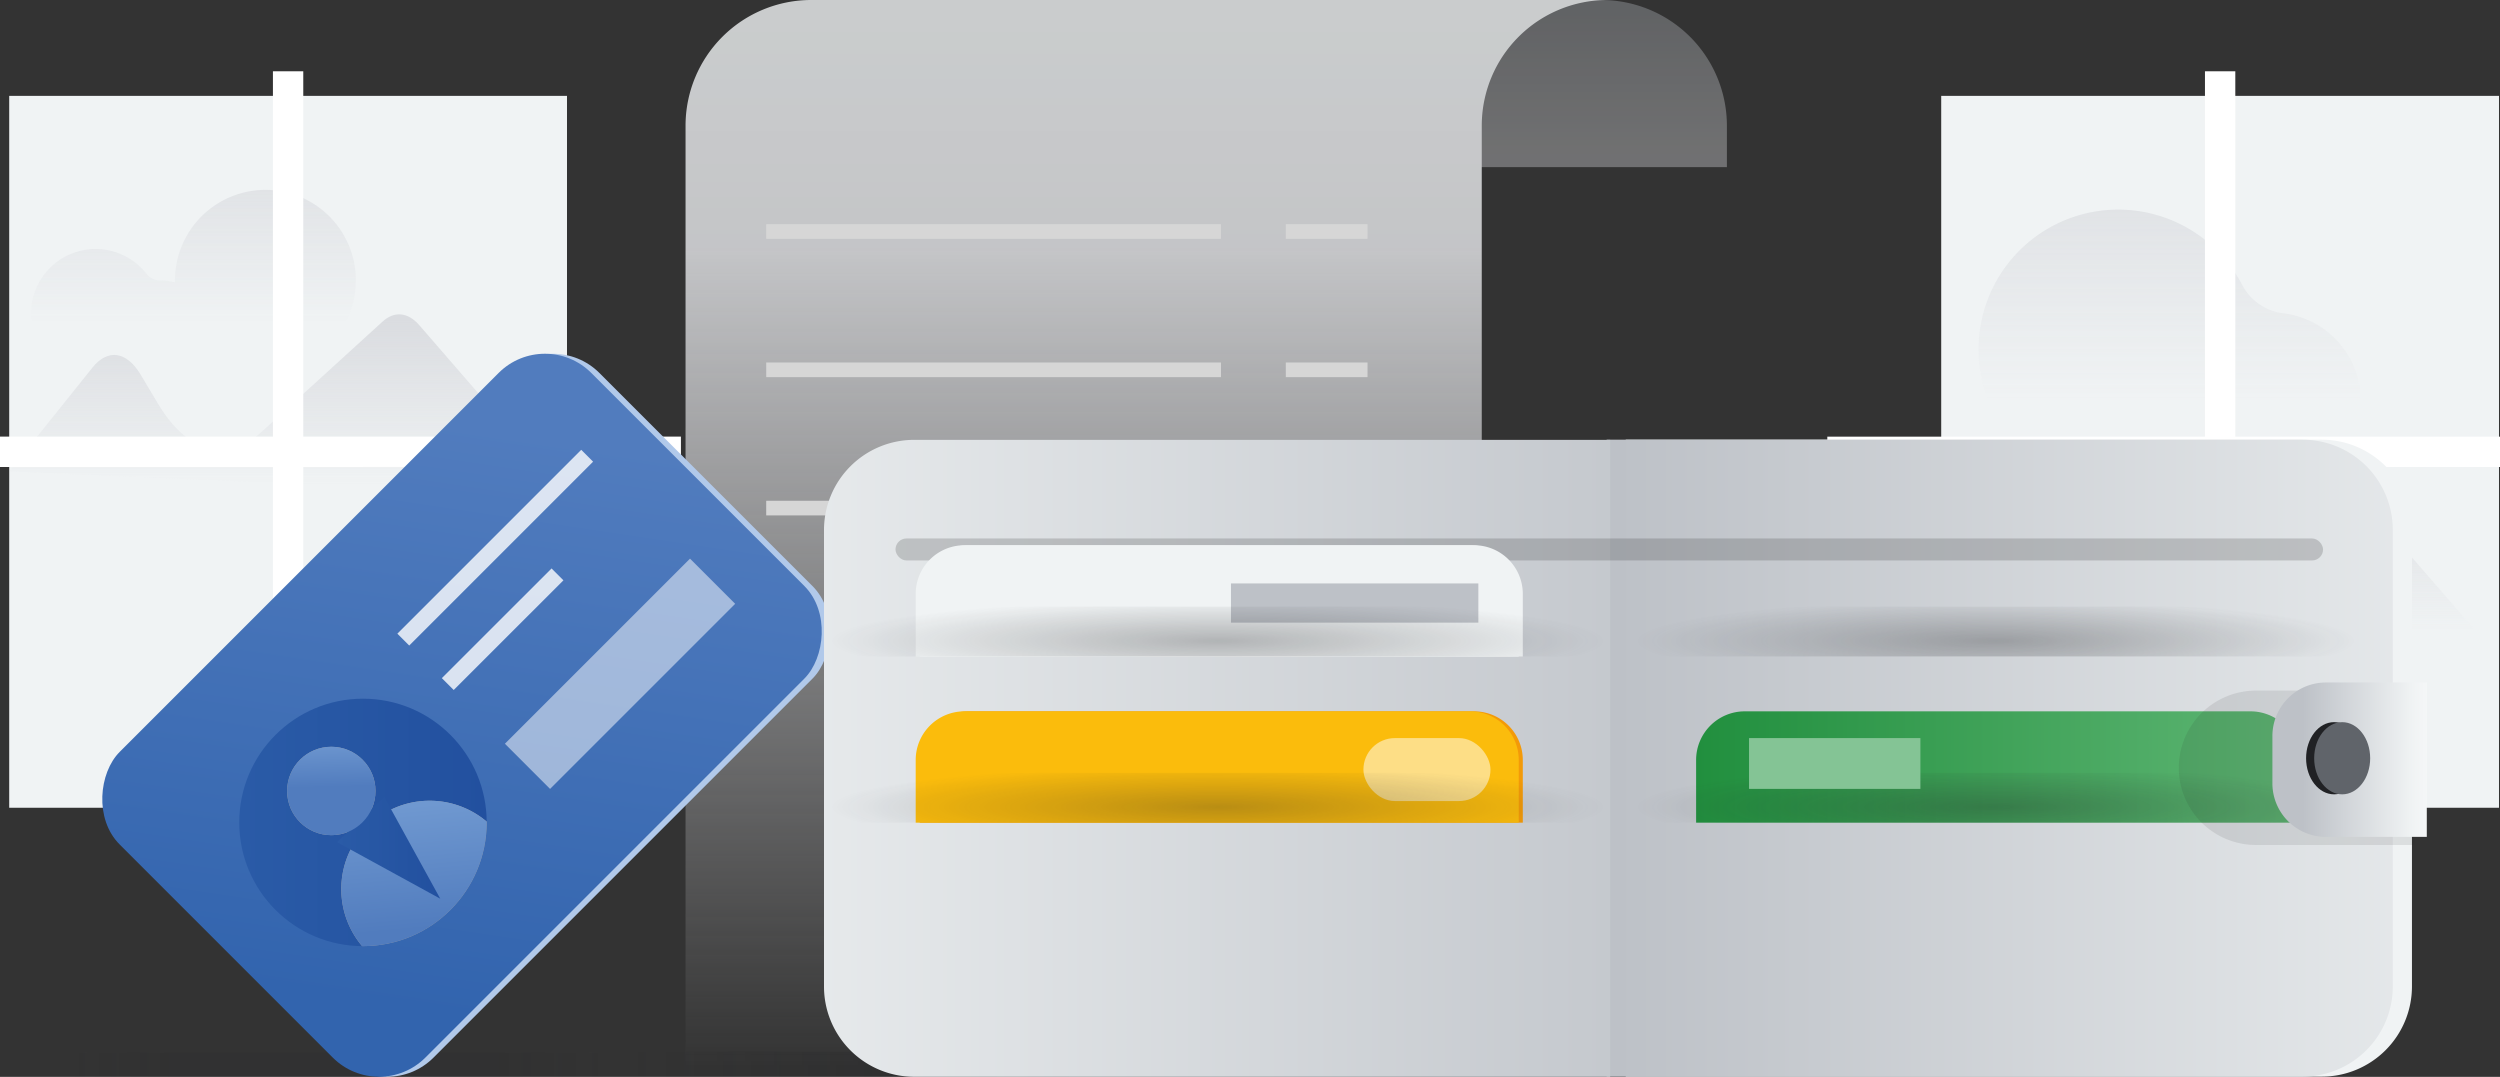 <svg xmlns="http://www.w3.org/2000/svg" xmlns:xlink="http://www.w3.org/1999/xlink" id="Layer_1" data-name="Layer 1" version="1.1" width="682.168" height="293.837"><rect width="100%" height="100%" fill="#333333" stroke="none"/><defs id="defs86"><linearGradient id="linear-gradient" x1="98.26" y1="102.63" x2="98.26" y2="48.92" gradientUnits="userSpaceOnUse"><stop offset="0" stop-color="#dadce0" stop-opacity="0" id="stop2"/><stop offset="1" stop-color="#dadce0" id="stop4"/></linearGradient><linearGradient id="linear-gradient-2" x1="124.09" y1="146.43" x2="124.09" y2="101.66" xlink:href="#linear-gradient" gradientTransform="translate(-45.477 -14.22)"/><linearGradient id="linear-gradient-3" x1="647.63" y1="186.51" x2="647.63" y2="141.73" xlink:href="#linear-gradient" gradientTransform="translate(-45.477 -14.22)"/><linearGradient id="linear-gradient-4" x1="637.53" y1="123.15" x2="637.53" y2="47.24" xlink:href="#linear-gradient" gradientTransform="translate(-45.477 -14.22)"/><linearGradient id="linear-gradient-5" x1="449.94" y1="18.44" x2="449.94" y2="56.47" gradientUnits="userSpaceOnUse"><stop offset="0" stop-color="#bdc1c7" id="stop10"/><stop offset="1" stop-color="#e9eaed" id="stop12"/></linearGradient><linearGradient id="linear-gradient-6" x1="358.32" y1="305.2" x2="358.32" y2="18.37" gradientUnits="userSpaceOnUse"><stop offset="0" stop-color="#e9eaed" stop-opacity="0" id="stop15"/><stop offset=".78" stop-color="#e9eaed" id="stop17"/><stop offset="1" stop-color="#f0f3f4" id="stop19"/></linearGradient><linearGradient id="linear-gradient-7" x1="64.33" y1="304.72" x2="211.74" y2="304.72" gradientUnits="userSpaceOnUse" gradientTransform="translate(-45.477 -14.22)"><stop offset="0" stop-color="#202124" stop-opacity="0" id="stop22"/><stop offset=".19" stop-color="#202124" id="stop24"/><stop offset=".79" stop-color="#202124" id="stop26"/><stop offset="1" stop-color="#202124" stop-opacity="0" id="stop28"/></linearGradient><linearGradient id="linear-gradient-8" x1="-5211.34" y1="-1147.15" x2="-5082.65" y2="-1242.26" gradientTransform="rotate(-90 -1837.16 -3259.85)" gradientUnits="userSpaceOnUse"><stop offset="0" stop-color="#3264ae" id="stop31"/><stop offset="1" stop-color="#517cbe" id="stop33"/></linearGradient><linearGradient id="linear-gradient-9" x1="110.76" y1="238.63" x2="178.28" y2="238.63" gradientUnits="userSpaceOnUse"><stop offset="0" stop-color="#2a5ba7" id="stop36"/><stop offset="1" stop-color="#22509f" id="stop38"/></linearGradient><linearGradient id="linear-gradient-10" x1="127.43" y1="245.85" x2="149.08" y2="220.01" gradientTransform="translate(28.31 21.88)" gradientUnits="userSpaceOnUse"><stop offset="0" stop-color="#517cbe" id="stop41"/><stop offset="1" stop-color="#6f98d0" id="stop43"/></linearGradient><linearGradient id="linear-gradient-11" x1="137.44" y1="245.56" x2="165.61" y2="245.56" xlink:href="#linear-gradient-9"/><linearGradient id="linear-gradient-12" x1="132.81" y1="197.19" x2="141.77" y2="187.75" gradientTransform="rotate(-45 172.645 209.398)" xlink:href="#linear-gradient-10"/><linearGradient id="linear-gradient-13" x1="215.69" y1="304.56" x2="344.67" y2="304.56" gradientUnits="userSpaceOnUse" gradientTransform="translate(-45.477 -14.22)"><stop offset="0" stop-color="#202124" stop-opacity="0" id="stop48"/><stop offset=".61" stop-color="#202124" id="stop50"/><stop offset="1" stop-color="#202124" stop-opacity="0" id="stop52"/></linearGradient><linearGradient id="linear-gradient-14" x1="764.33" y1="221.12" x2="486.31" y2="221.12" gradientUnits="userSpaceOnUse"><stop offset="0" stop-color="#f0f3f4" id="stop55"/><stop offset="1" stop-color="#bdc1c7" id="stop57"/></linearGradient><linearGradient id="linear-gradient-15" x1="202.33" y1="221.12" x2="536.83" y2="221.12" gradientTransform="translate(-45.477 -14.22)" xlink:href="#linear-gradient-14"/><linearGradient id="linear-gradient-16" x1="508.29" y1="223.51" x2="672.88" y2="223.51" gradientUnits="userSpaceOnUse" gradientTransform="translate(-45.477 -14.22)"><stop offset="0" stop-color="#218f3e" id="stop61"/><stop offset="1" stop-color="#5fb674" id="stop63"/></linearGradient><linearGradient id="linear-gradient-17" x1="673.83" y1="221.51" x2="711.33" y2="221.51" gradientUnits="userSpaceOnUse" gradientTransform="translate(-45.477 -14.22)"><stop offset="0" stop-color="#bdc1c7" id="stop66"/><stop offset=".8" stop-color="#f0f3f4" id="stop68"/><stop offset="1" stop-color="#f9fafb" id="stop70"/></linearGradient><linearGradient xlink:href="#linear-gradient" id="linearGradient189" gradientUnits="userSpaceOnUse" x1="98.26" y1="102.63" x2="98.26" y2="48.92" gradientTransform="translate(-45.477 -14.22)"/><linearGradient xlink:href="#linear-gradient-9" id="linearGradient191" gradientUnits="userSpaceOnUse" x1="110.76" y1="238.63" x2="178.28" y2="238.63" gradientTransform="translate(-45.477 -14.22)"/><linearGradient xlink:href="#linear-gradient-10" id="linearGradient193" gradientUnits="userSpaceOnUse" gradientTransform="translate(28.31 21.88)" x1="127.43" y1="245.85" x2="149.08" y2="220.01"/><linearGradient xlink:href="#linear-gradient-14" id="linearGradient195" gradientUnits="userSpaceOnUse" x1="764.33" y1="221.12" x2="486.31" y2="221.12" gradientTransform="translate(-45.477 -14.22)"/><radialGradient id="radial-gradient" cx="48.74" cy="7070.96" r="189.03" gradientTransform="matrix(.56 0 0 .06 350.45 -235.14)" gradientUnits="userSpaceOnUse"><stop offset="0" stop-color="#202124" id="stop73"/><stop offset="1" stop-color="#202124" stop-opacity="0" id="stop75"/></radialGradient><radialGradient id="radial-gradient-2" cx="48.74" cy="7178.94" r="189.03" gradientTransform="matrix(.56 0 0 .06 304.973 -210.53)" xlink:href="#radial-gradient"/><radialGradient id="radial-gradient-3" cx="384.69" cy="7070.96" r="189.03" gradientTransform="matrix(.52 0 0 .06 344.583 -249.36)" xlink:href="#radial-gradient"/><radialGradient id="radial-gradient-4" cx="384.69" cy="7178.94" r="189.03" gradientTransform="matrix(.52 0 0 .06 344.583 -210.53)" xlink:href="#radial-gradient"/><radialGradient xlink:href="#radial-gradient" id="radialGradient197" gradientUnits="userSpaceOnUse" gradientTransform="matrix(.56 0 0 .06 304.973 -249.36)" cx="48.74" cy="7070.96" r="189.03"/><clipPath id="clip-path"><circle class="cls-1" cx="144.52" cy="238.63" r="33.76" id="circle81"/></clipPath><style id="style84">.cls-1{fill:none}.cls-2{fill:#f0f3f4}.cls-15,.cls-5{fill:#fff}.cls-15{opacity:.5}.cls-19{fill:#989ea6}</style></defs><path class="cls-2" d="M2.513 26.16h152.2v194.25H2.513z" id="path88"/><path d="M73.393 51.83a24.7 24.7 0 0 0-25.65 24.67v.57a14.68 14.68 0 0 0-4-.57 4.59 4.59 0 0 1-3.71-1.72 17.63 17.63 0 1 0-6.51 26.78 14.6 14.6 0 0 0 23.93-5.45 24.68 24.68 0 1 0 16-44.28z" style="fill:url(#linearGradient189)" id="path90"/><path d="m2.523 128.63 22.75-28.38c4.13-5.14 9.29-4.39 13.06 1.9l4.83 8.09c8 13.31 18.65 16.31 27.94 7.85l33.25-30.31c3.26-3 7-2.61 10.1 1l40.26 46.43z" style="fill:url(#linear-gradient-2)" id="path92"/><path class="cls-5" d="M74.473 19.45h8.28v214.37h-8.28z" id="path94"/><path class="cls-5" d="M185.803 119.14v8.28H0v-8.28z" id="path96" style="stroke-width:.931"/><path class="cls-2" d="M529.693 26.16h152.2v194.25h-152.2z" id="path98"/><path d="m526.053 168.7 22.75-28.37c4.12-5.15 9.29-4.4 13.05 1.9l4.84 8.09c8 13.3 18.65 16.31 27.94 7.84l33.26-30.31c3.26-3 7-2.61 10.09 1l40.27 46.43z" style="fill:url(#linear-gradient-3)" id="path100"/><path d="M623.333 85.49h-.24a14.7 14.7 0 0 1-11.28-7.75 38.11 38.11 0 1 0-9.95 47.27 24.05 24.05 0 1 0 21.47-39.49z" style="fill:url(#linear-gradient-4)" id="path102"/><path class="cls-5" d="M601.663 19.45h8.28v214.37h-8.28z" id="path104"/><path class="cls-5" d="M682.168 119.15v8.28H498.613v-8.28z" id="path106" style="stroke-width:.925"/><g style="opacity:.8" id="g114" transform="translate(-45.477 -14.22)"><path d="M482.39 14.22a34.3 34.3 0 0 1 34.3 34.3v11.31h-133.5V14.22z" style="opacity:.42;fill:url(#linear-gradient-5)" id="path108"/><path d="M449.8 48.52a34.3 34.3 0 0 1 34.3-34.3H266.84a34.3 34.3 0 0 0-34.3 34.3V308H449.8z" style="fill:url(#linear-gradient-6)" id="path110"/><path d="M254.55 77.39h124.08m17.7 0h22.3m-22.3 37.74h22.3m-22.3 37.73h22.3m-22.3 37.74h22.3m-164.08-75.47h124.08m-124.08 37.73h124.08" id="path112" style="fill:none;stroke:#fff;stroke-width:4px;stroke-miterlimit:10"/></g><path style="opacity:.1;fill:url(#linear-gradient-7)" d="M18.853 287.18h147.4v6.64h-147.4z" id="path116"/><rect x="169.746" y="-43.692" width="117.96" height="181.98" rx="17.87" transform="rotate(45)" style="fill:#b1c9ea" id="rect118"/><rect x="168.169" y="-42.129" width="117.96" height="181.98" rx="17.87" transform="rotate(45)" style="fill:url(#linear-gradient-8)" id="rect120"/><path class="cls-15" d="m137.77 202.944 50.51-50.509 12.324 12.325-50.51 50.509z" id="path122"/><path d="m110.043 174.53 50.17-50.17m-38.03 62.3 29.94-29.93" id="path124" style="opacity:.8;fill:none;stroke:#fff;stroke-width:4.58px;stroke-miterlimit:10"/><circle cx="99.043" cy="224.41" r="33.76" style="fill:url(#linearGradient191)" id="circle126"/><g clip-path="url(#clip-path)" id="g140" transform="translate(-45.477 -14.22)"><path class="cls-19" d="M160.39 233.67a24.11 24.11 0 0 1 24.11 24.11v17.55h-48.22v-17.55a24.11 24.11 0 0 1 24.11-24.11z" transform="rotate(-45 160.398 254.501)" id="path128"/><path class="cls-1" d="M160.39 233.67a24.11 24.11 0 0 1 24.11 24.11v17.55h-48.22v-17.55a24.11 24.11 0 0 1 24.11-24.11z" transform="rotate(-45 160.398 254.501)" id="path130"/><path d="M160.39 233.67a24.11 24.11 0 0 1 24.11 24.11v17.55h-48.22v-17.55a24.11 24.11 0 0 1 24.11-24.11z" transform="rotate(-45 160.398 254.501)" style="fill:url(#linearGradient193)" id="path132"/><circle class="cls-19" cx="135.88" cy="230.05" r="12.06" id="circle134"/><path style="fill:url(#linear-gradient-11)" d="m137.44 244.02 28.17 15.43-15.28-27.78z" id="path136"/><circle cx="135.88" cy="230.05" r="12.06" style="fill:url(#linear-gradient-12)" id="circle138"/></g><path style="opacity:.2;fill:url(#linear-gradient-13)" d="M170.213 287.02h128.98v6.64h-128.98z" id="path142"/><path class="cls-2" d="M443.613 119.98h189.91a24.62 24.62 0 0 1 24.62 24.62v124.6a24.62 24.62 0 0 1-24.62 24.58h-189.91z" id="path144"/><path d="M438.403 119.98h189.89a24.62 24.62 0 0 1 24.62 24.62v124.6a24.62 24.62 0 0 1-24.62 24.58h-189.89z" style="fill:url(#linearGradient195)" id="path146"/><path d="M439.353 293.82h-189.89a24.62 24.62 0 0 1-24.62-24.62V144.6a24.62 24.62 0 0 1 24.62-24.58h189.89z" style="fill:url(#linear-gradient-15)" id="path148"/><rect x="244.353" y="146.93" width="389.53" height="6" rx="3" style="opacity:.19;fill:#202124" id="rect150"/><path class="cls-2" d="M264.243 148.78h138a13.28 13.28 0 0 1 13.28 13.23v17.11h-164.56v-17.11a13.28 13.28 0 0 1 13.28-13.23z" id="path152"/><path class="cls-2" d="M263.133 148.78h138a13.28 13.28 0 0 1 13.28 13.28v17.11h-164.55v-17.16a13.28 13.28 0 0 1 13.27-13.23z" id="path154"/><path style="fill:#bdc1c7" d="M335.893 159.2h67.5v10.7h-67.5z" id="path156"/><path d="M264.243 194.1h138a13.28 13.28 0 0 1 13.28 13.28v17.1h-164.56v-17.1a13.28 13.28 0 0 1 13.28-13.28z" style="fill:#f39a08" id="path158"/><path d="M263.133 194.1h138a13.28 13.28 0 0 1 13.28 13.28v17.1h-164.55v-17.1a13.28 13.28 0 0 1 13.27-13.28z" style="fill:#fbbc0c" id="path160"/><rect class="cls-15" x="372.033" y="201.4" width="34.67" height="17.18" rx="8.59" id="rect162"/><path style="opacity:.3;fill:url(#radialGradient197)" d="M224.843 165.52h214.51v13.6h-214.51z" id="path164"/><path style="opacity:.3;fill:url(#radial-gradient-2)" d="M224.843 210.89h214.51v13.6h-214.51z" id="path166"/><path style="opacity:.3;fill:url(#radial-gradient-3)" d="M445.933 165.52h199.45v13.6h-199.45z" id="path168"/><path d="M476.083 194.1h138a13.28 13.28 0 0 1 13.28 13.28v17.1h-164.55v-17.1a13.28 13.28 0 0 1 13.27-13.28z" style="fill:url(#linear-gradient-16)" id="path170"/><path style="opacity:.3;fill:url(#radial-gradient-4)" d="M445.933 210.89h199.45v13.6h-199.45z" id="path172"/><path d="M658.913 188.44h-43.34a21.07 21.07 0 0 0-21.05 21.07 21.06 21.06 0 0 0 21.07 21.06h43.34z" style="opacity:.1;fill:#202124" id="path174"/><path d="M634.673 186.23h27.52v42.13h-27.52a14.61 14.61 0 0 1-14.61-14.58v-12.94a14.61 14.61 0 0 1 14.61-14.61z" style="fill:url(#linear-gradient-17)" id="path176"/><ellipse cx="636.893" cy="206.9" rx="7.64" ry="9.85" style="fill:#202124" id="ellipse178"/><ellipse cx="639.103" cy="206.9" rx="7.64" ry="9.85" style="fill:#60646a" id="ellipse180"/><path style="fill:#84c495" d="M477.253 201.4h46.76v13.86h-46.76z" id="path182"/></svg>